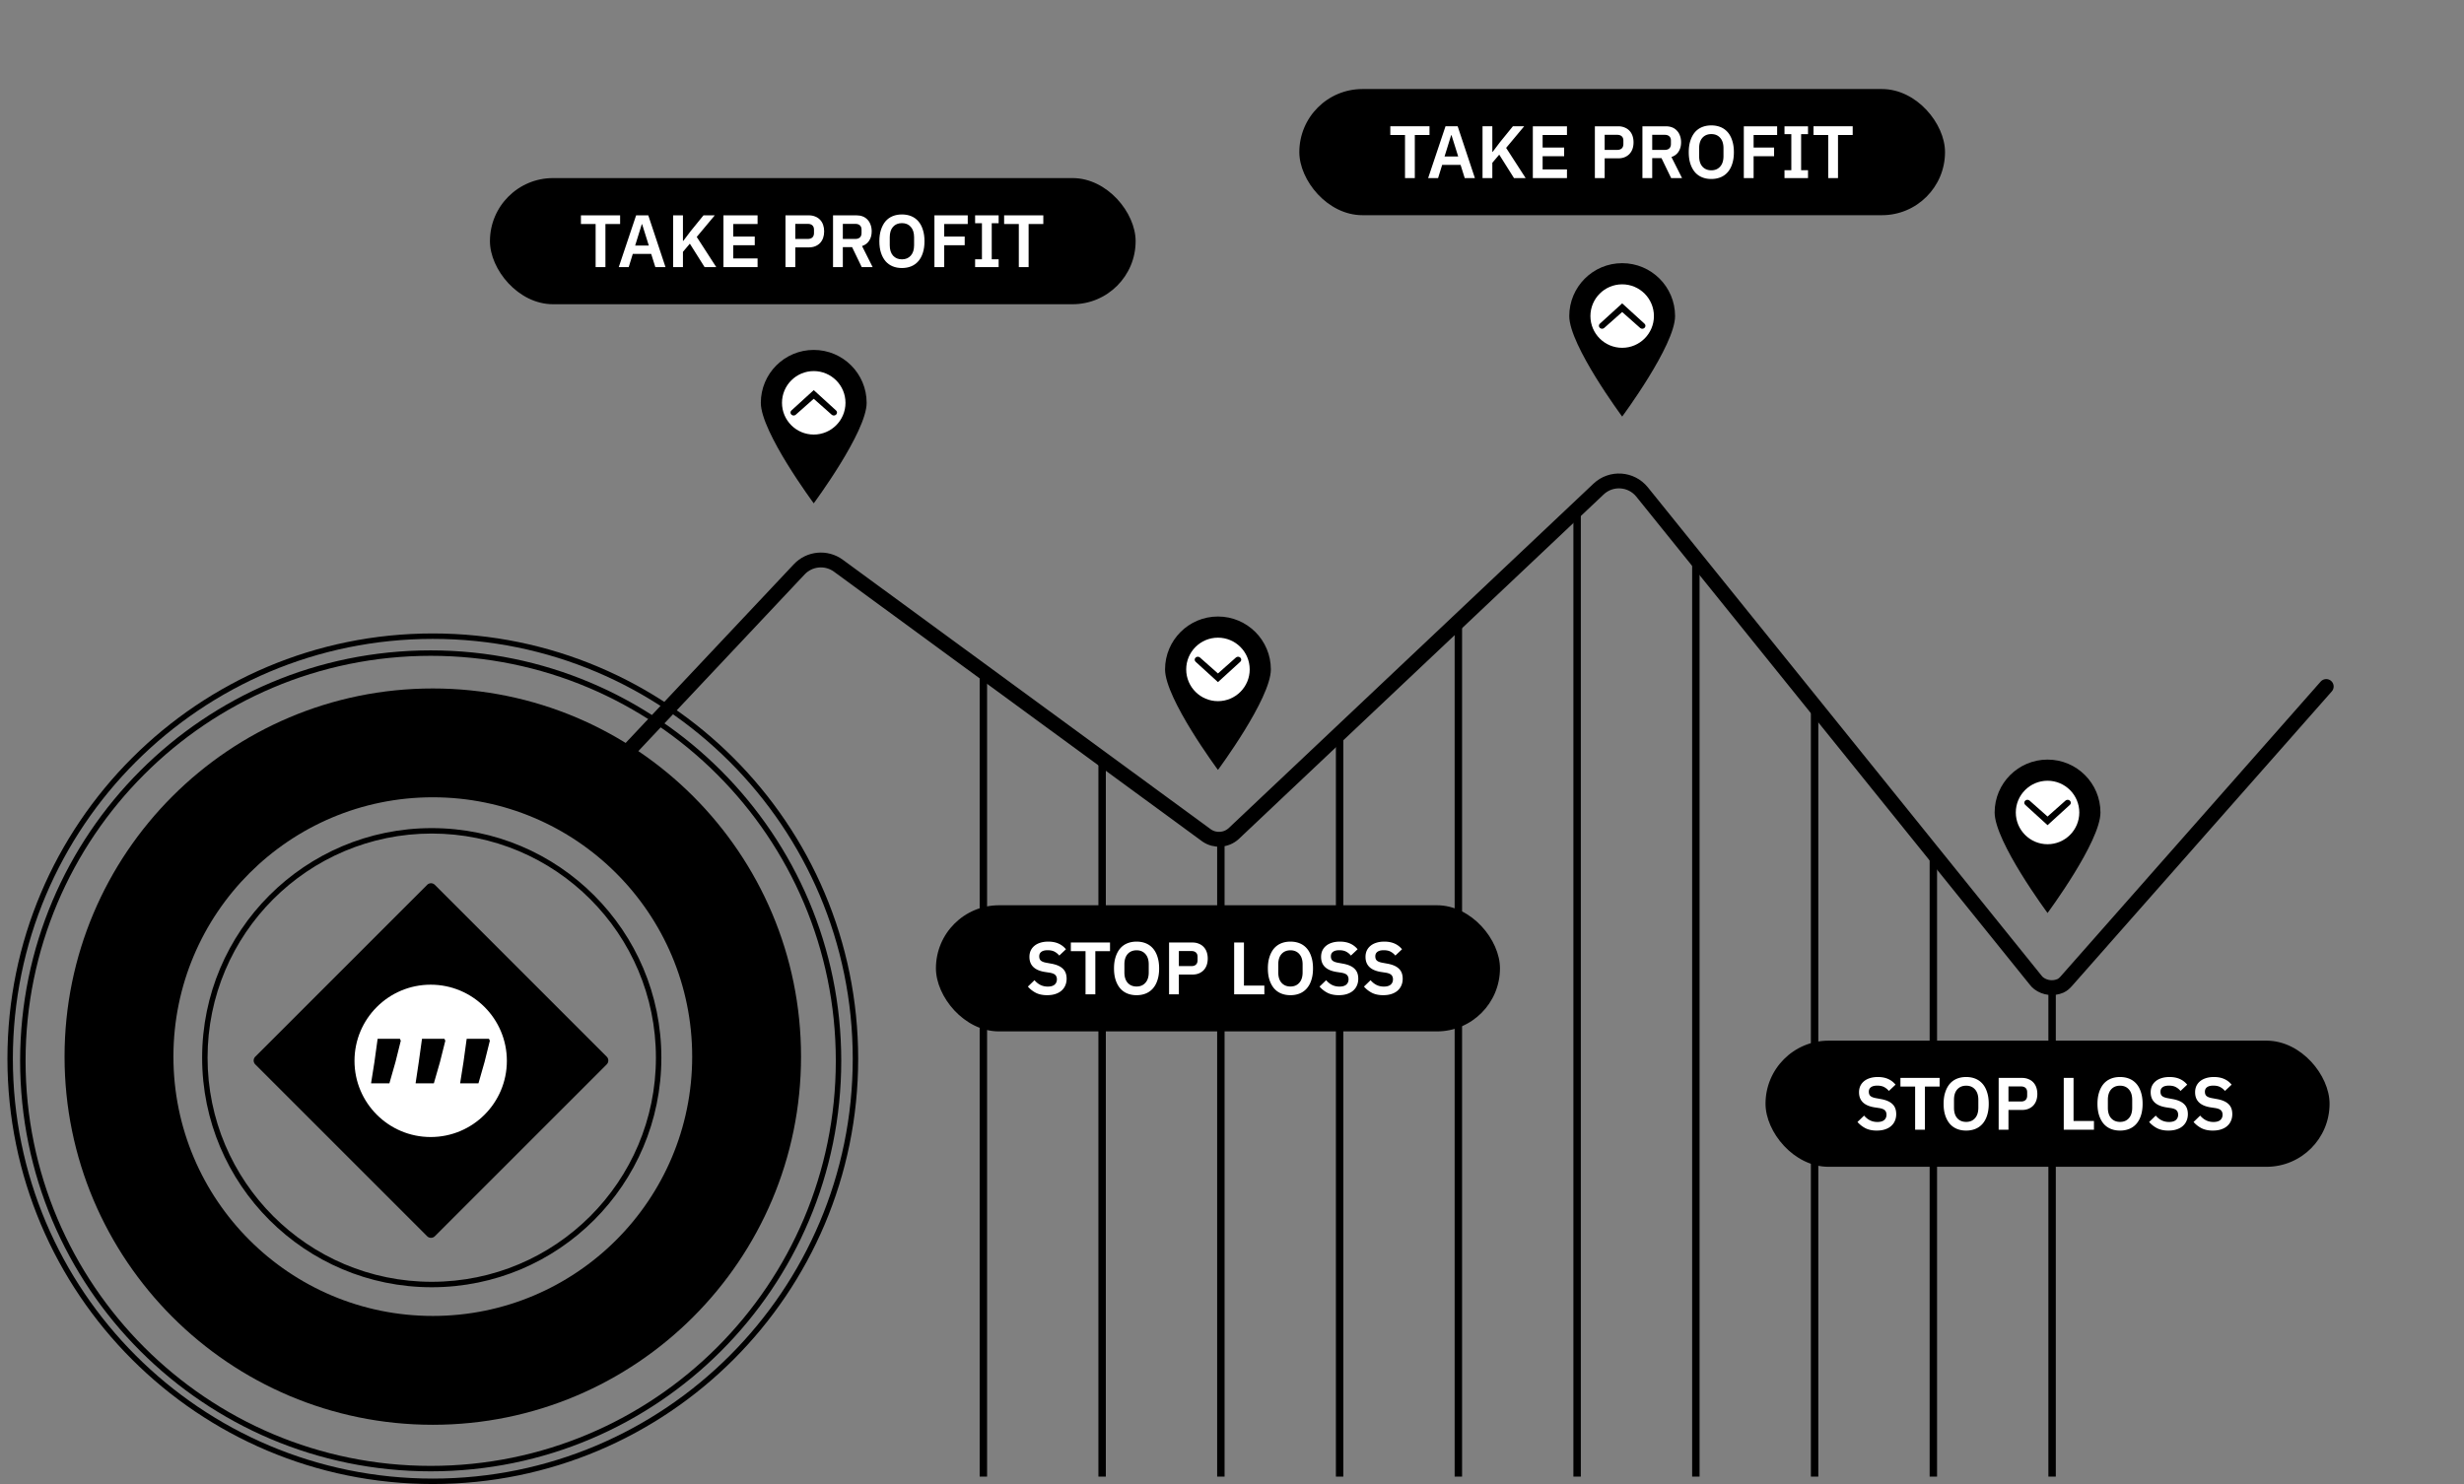 <svg width="332" height="200" viewBox="0 0 332 200" fill="none" xmlns="http://www.w3.org/2000/svg"><rect x="0" y="0" width="332" height="200" fill="#808080" stroke="none"/><g clip-path="url(#clip0)"><rect x="175.072" y="12" width="87" height="17" rx="8.5" fill="#000"/><path d="M190.632 18.19V24h-1.32v-5.81h-1.98v-1.17h5.28v1.17h-1.98zm6.726 5.81l-.56-1.78h-2.48l-.55 1.78h-1.34l2.34-6.98h1.64l2.32 6.98h-1.37zm-1.78-5.78h-.05l-.89 2.87h1.84l-.9-2.87zm6.429 2.62l-.93 1.1V24h-1.32v-6.98h1.32v3.44h.05l.99-1.31 1.73-2.13h1.52l-2.43 2.91 2.63 4.07h-1.57l-1.99-3.16zm4.527 3.16v-6.98h4.6v1.17h-3.28v1.69h2.9v1.17h-2.9v1.78h3.28V24h-4.6zm8.359 0v-6.98h3.14c.32 0 .607.053.86.16.26.1.48.247.66.44.18.187.317.413.41.68.094.267.14.56.14.88 0 .327-.046.623-.14.89-.093.26-.23.487-.41.68-.18.187-.4.333-.66.44-.253.1-.54.15-.86.15h-1.82V24h-1.32zm1.32-3.8h1.7c.254 0 .454-.067.6-.2.147-.14.22-.337.22-.59v-.46c0-.253-.073-.447-.22-.58-.146-.133-.346-.2-.6-.2h-1.7v2.03zm6.407 3.8h-1.32v-6.98h3.15c.32 0 .606.05.86.15.253.1.466.247.64.44.18.187.316.413.41.68.1.267.15.563.15.89 0 .48-.11.893-.33 1.24-.214.347-.537.593-.97.74l1.43 2.84h-1.47l-1.3-2.69h-1.25V24zm1.7-3.8c.253 0 .453-.067.6-.2.146-.14.22-.337.22-.59v-.46c0-.253-.074-.447-.22-.58-.147-.133-.347-.2-.6-.2h-1.7v2.03h1.7zm6.263 3.92c-.46 0-.877-.077-1.25-.23a2.519 2.519 0 01-.96-.69c-.26-.307-.464-.683-.61-1.13-.147-.447-.22-.967-.22-1.56 0-.587.073-1.103.22-1.55.146-.453.35-.833.61-1.14.266-.307.586-.537.96-.69.373-.153.79-.23 1.25-.23.46 0 .876.077 1.25.23.373.153.693.383.96.69.266.307.47.687.61 1.14.146.447.22.963.22 1.55 0 .593-.074 1.113-.22 1.56-.14.447-.344.823-.61 1.13-.267.307-.587.537-.96.69-.374.153-.79.23-1.25.23zm0-1.17c.5 0 .896-.167 1.19-.5.3-.333.45-.8.45-1.4v-1.08c0-.6-.15-1.067-.45-1.4-.294-.333-.69-.5-1.19-.5s-.9.167-1.2.5c-.294.333-.44.8-.44 1.4v1.08c0 .6.146 1.067.44 1.4.3.333.7.5 1.2.5zm4.379 1.05v-6.98h4.49v1.17h-3.17v1.69h2.76v1.17h-2.76V24h-1.32zm5.481 0v-1.06h.92v-4.86h-.92v-1.06h3.17v1.06h-.93v4.86h.93V24h-3.17zm7.21-5.81V24h-1.32v-5.81h-1.98v-1.17h5.28v1.17h-1.98z" fill="#fff"/><rect x="66.015" y="24" width="87" height="17" rx="8.5" fill="#000"/><path d="M81.575 30.19V36h-1.32v-5.81h-1.98v-1.17h5.28v1.17h-1.98zM88.301 36l-.56-1.78h-2.48l-.55 1.78h-1.34l2.34-6.98h1.64l2.32 6.98h-1.37zm-1.78-5.78h-.05l-.89 2.87h1.84l-.9-2.87zm6.429 2.62l-.93 1.1V36H90.7v-6.98h1.32v3.44h.05l.99-1.31 1.73-2.13h1.52l-2.43 2.91L96.51 36h-1.57l-1.99-3.16zM97.477 36v-6.98h4.6v1.17h-3.28v1.69h2.9v1.17h-2.9v1.78h3.28V36h-4.6zm8.36 0v-6.98h3.14c.32 0 .606.053.86.16.26.1.48.247.66.44.18.187.316.413.41.68.093.267.14.56.14.88 0 .327-.047.623-.14.89-.094.26-.23.487-.41.68-.18.187-.4.333-.66.44-.254.1-.54.15-.86.15h-1.82V36h-1.32zm1.32-3.8h1.7c.253 0 .453-.067.6-.2.146-.14.22-.337.22-.59v-.46c0-.253-.074-.447-.22-.58-.147-.133-.347-.2-.6-.2h-1.7v2.03zm6.406 3.8h-1.32v-6.98h3.15c.32 0 .607.05.86.15.253.1.467.247.64.44.18.187.317.413.41.68.1.267.15.563.15.89 0 .48-.11.893-.33 1.24-.213.347-.537.593-.97.74l1.43 2.84h-1.47l-1.3-2.69h-1.25V36zm1.7-3.8c.253 0 .453-.067.6-.2.147-.14.22-.337.22-.59v-.46c0-.253-.073-.447-.22-.58-.147-.133-.347-.2-.6-.2h-1.7v2.03h1.7zm6.263 3.92c-.46 0-.877-.077-1.25-.23s-.693-.383-.96-.69c-.26-.307-.463-.683-.61-1.13-.147-.447-.22-.967-.22-1.56 0-.587.073-1.103.22-1.55.147-.453.35-.833.61-1.14.267-.307.587-.537.96-.69s.79-.23 1.25-.23c.46 0 .877.077 1.25.23s.693.383.96.69.47.687.61 1.14c.147.447.22.963.22 1.55 0 .593-.073 1.113-.22 1.56-.14.447-.343.823-.61 1.13-.267.307-.587.537-.96.69s-.79.23-1.25.23zm0-1.17c.5 0 .897-.167 1.19-.5.3-.333.45-.8.45-1.4v-1.08c0-.6-.15-1.067-.45-1.4-.293-.333-.69-.5-1.19-.5s-.9.167-1.2.5c-.293.333-.44.8-.44 1.4v1.08c0 .6.147 1.067.44 1.4.3.333.7.5 1.2.5zm4.379 1.05v-6.98h4.49v1.17h-3.17v1.69h2.76v1.17h-2.76V36h-1.32zm5.482 0v-1.06h.92v-4.86h-.92v-1.06h3.17v1.06h-.93v4.86h.93V36h-3.17zm7.209-5.81V36h-1.32v-5.81h-1.98v-1.17h5.28v1.17h-1.98z" fill="#fff"/><path d="M58.591 119.25a.734.734 0 00-1.037 0l-23.159 23.159c-.286.287-.286.751 0 1.037l23.159 23.159a.734.734 0 001.037 0L81.75 143.446c.286-.286.286-.75 0-1.037L58.591 119.25z" fill="#000"/><path d="M47.765 142.97c0 5.669 4.596 10.265 10.265 10.265 5.67 0 10.265-4.596 10.265-10.265 0-5.67-4.596-10.266-10.265-10.266-5.669 0-10.265 4.596-10.265 10.266z" fill="#fff"/><path fill-rule="evenodd" clip-rule="evenodd" d="M58.316 177.348c-19.302 0-34.949-15.647-34.949-34.949s15.647-34.949 34.949-34.949c19.302 0 34.949 15.647 34.949 34.949s-15.647 34.949-34.949 34.949zm0 14.668c-27.402 0-49.617-22.214-49.617-49.617 0-27.402 22.214-49.616 49.617-49.616 27.402 0 49.616 22.214 49.616 49.616 0 27.403-22.214 49.617-49.616 49.617z" fill="#000"/><path fill-rule="evenodd" clip-rule="evenodd" d="M58.173 172.747c-16.682 0-30.206-13.523-30.206-30.205s13.524-30.206 30.206-30.206c16.682 0 30.206 13.524 30.206 30.206 0 16.682-13.524 30.205-30.206 30.205zm0 .734c-17.087 0-30.939-13.852-30.939-30.939s13.852-30.939 30.939-30.939c17.087 0 30.939 13.852 30.939 30.939s-13.852 30.939-30.939 30.939z" fill="#000"/><path fill-rule="evenodd" clip-rule="evenodd" d="M58.316 199.267c-31.25 0-56.582-25.333-56.582-56.583 0-31.249 25.333-56.582 56.582-56.582 31.25 0 56.582 25.333 56.582 56.582 0 31.25-25.333 56.583-56.582 56.583zm0 .733C26.661 200 1 174.339 1 142.684c0-31.654 25.661-57.315 57.316-57.315S115.631 111.03 115.631 142.684c0 31.655-25.661 57.316-57.315 57.316z" fill="#000"/><path fill-rule="evenodd" clip-rule="evenodd" d="M58.031 197.556c-30.147 0-54.586-24.439-54.586-54.586s24.439-54.587 54.586-54.587c30.147 0 54.586 24.439 54.586 54.587 0 30.147-24.439 54.586-54.586 54.586zm0 .733c-30.552 0-55.32-24.767-55.32-55.319 0-30.552 24.767-55.32 55.32-55.32 30.552 0 55.319 24.768 55.319 55.32 0 30.552-24.767 55.319-55.319 55.319z" fill="#000"/><path d="M313.437 92.519l-35.007 39.699c-.232.263-.492.509-.814.648-.955.409-2.066.284-2.908-.343-.16-.12-.294-.27-.42-.426l-53.034-65.792c-1.464-1.816-4.165-1.999-5.861-.398l-49.196 46.463c-1.002.889-2.479.987-3.589.237l-49.642-36.365c-1.629-1.194-3.893-.985-5.277.486L79.458 106.728" stroke="#000" stroke-width="2" stroke-linecap="round" stroke-linejoin="round"/><path d="M102.514 54.287c0 3.937 7.129 13.545 7.129 13.545s7.129-9.608 7.129-13.545c0-3.937-3.192-7.129-7.129-7.129-3.937 0-7.129 3.192-7.129 7.129z" fill="#000"/><path d="M268.758 109.497c0 3.938 7.129 13.545 7.129 13.545s7.129-9.607 7.129-13.545c0-3.937-3.192-7.128-7.129-7.128-3.937 0-7.129 3.191-7.129 7.128z" fill="#000"/><path d="M156.979 90.216c0 3.937 7.128 13.545 7.128 13.545s7.129-9.607 7.129-13.545c0-3.937-3.191-7.129-7.129-7.129-3.937 0-7.128 3.192-7.128 7.129z" fill="#000"/><path d="M211.443 42.596c0 3.937 7.129 13.545 7.129 13.545s7.128-9.608 7.128-13.545c0-3.937-3.191-7.129-7.128-7.129-3.938 0-7.129 3.192-7.129 7.129z" fill="#000"/><path d="M105.366 54.287c0 2.362 1.915 4.277 4.277 4.277 2.363 0 4.278-1.915 4.278-4.277 0-2.362-1.915-4.277-4.278-4.277-2.362 0-4.277 1.915-4.277 4.277z" fill="#fff"/><path d="M214.294 42.596c0 2.362 1.915 4.277 4.278 4.277 2.362 0 4.277-1.915 4.277-4.277 0-2.362-1.915-4.277-4.277-4.277-2.363 0-4.278 1.915-4.278 4.277z" fill="#fff"/><path d="M271.61 109.498c0 2.362 1.915 4.277 4.277 4.277s4.277-1.915 4.277-4.277c0-2.363-1.915-4.278-4.277-4.278s-4.277 1.915-4.277 4.278z" fill="#fff"/><path d="M159.83 90.216c0 2.362 1.915 4.277 4.277 4.277 2.363 0 4.278-1.915 4.278-4.277 0-2.362-1.915-4.277-4.278-4.277-2.362 0-4.277 1.915-4.277 4.277z" fill="#fff"/><path d="M107.218 55.892l2.425-2.15 2.425 2.15c.162.143.415.141.574-.004l.012-.011c.168-.153.168-.405 0-.557l-3.011-2.744-3.011 2.744c-.167.153-.167.405 0 .557l.012.011c.16.145.413.147.574.004z" fill="#000"/><path d="M216.147 44.2l2.425-2.15 2.425 2.15c.161.143.414.141.574-.004l.012-.011c.167-.153.167-.405 0-.557l-3.011-2.744-3.012 2.744c-.167.153-.167.405 0 .557l.013.011c.159.145.412.147.574.004z" fill="#000"/><path d="M161.682 88.612l2.425 2.15 2.425-2.15c.162-.143.415-.141.574.004l.012.011c.168.153.168.405 0 .557l-3.011 2.744-3.011-2.744c-.167-.153-.167-.405 0-.557l.012-.011c.16-.145.413-.147.574-.004z" fill="#000"/><path d="M273.462 107.893l2.425 2.15 2.425-2.15c.162-.143.415-.142.574.004l.012.011c.168.152.168.404 0 .557l-3.011 2.743-3.011-2.743c-.167-.153-.167-.405 0-.557l.012-.011c.16-.146.413-.147.574-.004z" fill="#000"/><path stroke="#000" d="M164.5 113v86"/><path stroke="#000" d="M180.5 98v101"/><path stroke="#000" d="M196.5 83v116"/><path stroke="#000" d="M212.5 68v131"/><path stroke="#000" d="M228.5 76v123"/><path stroke="#000" d="M244.5 95v104"/><path stroke="#000" d="M260.5 115v84"/><path stroke="#000" d="M276.5 134v65"/><path stroke="#000" d="M148.5 102v97"/><path stroke="#000" d="M132.5 90v109"/><rect x="126.107" y="122" width="76" height="17" rx="8.5" fill="#000"/><path d="M141.097 134.12c-.6 0-1.11-.107-1.53-.32-.413-.213-.77-.493-1.07-.84l.89-.86c.24.28.507.493.8.64.3.147.63.22.99.22.407 0 .714-.087.92-.26.207-.18.31-.42.31-.72 0-.233-.066-.423-.2-.57-.133-.147-.383-.253-.75-.32l-.66-.1c-1.393-.22-2.09-.897-2.09-2.03 0-.313.057-.597.17-.85.12-.253.29-.47.51-.65.22-.18.484-.317.79-.41.314-.1.667-.15 1.06-.15.527 0 .987.087 1.38.26.394.173.73.43 1.01.77l-.9.85a2.065 2.065 0 00-.63-.52c-.246-.133-.556-.2-.93-.2-.38 0-.666.073-.86.22-.186.14-.28.34-.28.6 0 .267.077.463.23.59.154.127.4.22.74.28l.65.12c.707.127 1.227.353 1.56.68.34.32.51.77.51 1.35 0 .333-.06.637-.18.91-.113.267-.283.5-.51.7-.22.193-.493.343-.82.45-.32.107-.69.16-1.11.16zm6.488-5.93V134h-1.32v-5.81h-1.98v-1.17h5.28v1.17h-1.98zm5.557 5.93c-.46 0-.877-.077-1.25-.23-.374-.153-.694-.383-.96-.69-.26-.307-.464-.683-.61-1.13-.147-.447-.22-.967-.22-1.56 0-.587.073-1.103.22-1.55.146-.453.35-.833.61-1.14.266-.307.586-.537.96-.69.373-.153.79-.23 1.25-.23.46 0 .876.077 1.25.23.373.153.693.383.96.69.266.307.47.687.61 1.14.146.447.22.963.22 1.55 0 .593-.074 1.113-.22 1.56-.14.447-.344.823-.61 1.13-.267.307-.587.537-.96.69-.374.153-.79.23-1.25.23zm0-1.17c.5 0 .896-.167 1.19-.5.3-.333.45-.8.45-1.4v-1.08c0-.6-.15-1.067-.45-1.4-.294-.333-.69-.5-1.19-.5s-.9.167-1.2.5c-.294.333-.44.8-.44 1.4v1.08c0 .6.146 1.067.44 1.4.3.333.7.5 1.2.5zm4.379 1.05v-6.98h3.14c.32 0 .607.053.86.16.26.1.48.247.66.44.18.187.317.413.41.68.093.267.14.56.14.88 0 .327-.047.623-.14.89-.093.26-.23.487-.41.68-.18.187-.4.333-.66.44-.253.1-.54.15-.86.15h-1.82V134h-1.32zm1.32-3.8h1.7c.253 0 .453-.067.6-.2.147-.14.22-.337.22-.59v-.46c0-.253-.073-.447-.22-.58-.147-.133-.347-.2-.6-.2h-1.7v2.03zm7.449 3.8v-6.98h1.32v5.81h2.75V134h-4.07zm7.584.12c-.46 0-.876-.077-1.25-.23-.373-.153-.693-.383-.96-.69-.26-.307-.463-.683-.61-1.13-.146-.447-.22-.967-.22-1.56 0-.587.074-1.103.22-1.55.147-.453.35-.833.61-1.14.267-.307.587-.537.96-.69.374-.153.79-.23 1.25-.23.46 0 .877.077 1.25.23.374.153.694.383.96.69.267.307.47.687.61 1.14.147.447.22.963.22 1.55 0 .593-.073 1.113-.22 1.56-.14.447-.343.823-.61 1.13-.266.307-.586.537-.96.69-.373.153-.79.23-1.25.23zm0-1.17c.5 0 .897-.167 1.19-.5.3-.333.45-.8.45-1.4v-1.08c0-.6-.15-1.067-.45-1.4-.293-.333-.69-.5-1.19-.5s-.9.167-1.2.5c-.293.333-.44.8-.44 1.4v1.08c0 .6.147 1.067.44 1.4.3.333.7.5 1.2.5zm6.52 1.17c-.6 0-1.11-.107-1.53-.32-.413-.213-.77-.493-1.07-.84l.89-.86c.24.28.507.493.8.64.3.147.63.22.99.22.407 0 .713-.087.92-.26.207-.18.31-.42.31-.72 0-.233-.067-.423-.2-.57-.133-.147-.383-.253-.75-.32l-.66-.1c-1.393-.22-2.09-.897-2.09-2.03 0-.313.057-.597.17-.85.12-.253.29-.47.51-.65.22-.18.483-.317.79-.41.313-.1.667-.15 1.06-.15.527 0 .987.087 1.38.26.393.173.73.43 1.01.77l-.9.85a2.065 2.065 0 00-.63-.52c-.247-.133-.557-.2-.93-.2-.38 0-.667.073-.86.22-.187.14-.28.34-.28.6 0 .267.077.463.23.59.153.127.4.22.74.28l.65.12c.707.127 1.227.353 1.56.68.34.32.51.77.51 1.35 0 .333-.06.637-.18.91-.113.267-.283.5-.51.7-.22.193-.493.343-.82.45-.32.107-.69.16-1.11.16zm5.986 0c-.6 0-1.11-.107-1.53-.32-.413-.213-.77-.493-1.07-.84l.89-.86c.24.28.507.493.8.64.3.147.63.22.99.22.407 0 .714-.087.92-.26.207-.18.31-.42.31-.72 0-.233-.066-.423-.2-.57-.133-.147-.383-.253-.75-.32l-.66-.1c-1.393-.22-2.09-.897-2.09-2.03 0-.313.057-.597.17-.85.12-.253.29-.47.51-.65.22-.18.484-.317.79-.41.314-.1.667-.15 1.06-.15.527 0 .987.087 1.38.26.394.173.73.43 1.01.77l-.9.85a2.065 2.065 0 00-.63-.52c-.246-.133-.556-.2-.93-.2-.38 0-.666.073-.86.22-.186.14-.28.34-.28.6 0 .267.077.463.23.59.154.127.4.22.74.28l.65.12c.707.127 1.227.353 1.56.68.34.32.51.77.51 1.35 0 .333-.06.637-.18.91-.113.267-.283.5-.51.7-.22.193-.493.343-.82.45-.32.107-.69.16-1.11.16z" fill="#fff"/><rect x="237.887" y="140.247" width="76" height="17" rx="8.5" fill="#000"/><path d="M252.877 152.367c-.6 0-1.11-.107-1.53-.32-.413-.214-.77-.494-1.07-.84l.89-.86c.24.28.507.493.8.64.3.146.63.22.99.22.407 0 .714-.087.92-.26.207-.18.31-.42.31-.72 0-.234-.066-.424-.2-.57-.133-.147-.383-.254-.75-.32l-.66-.1c-1.393-.22-2.09-.897-2.09-2.03 0-.314.057-.597.17-.85.12-.254.29-.47.51-.65.22-.18.484-.317.79-.41.314-.1.667-.15 1.06-.15.527 0 .987.086 1.38.26.394.173.73.43 1.01.77l-.9.85c-.173-.214-.383-.387-.63-.52-.246-.134-.556-.2-.93-.2-.38 0-.666.073-.86.22-.186.14-.28.34-.28.6 0 .266.077.463.23.59.154.126.4.22.74.28l.65.12c.707.126 1.227.353 1.56.68.34.32.51.77.51 1.35 0 .333-.06.636-.18.91-.113.266-.283.5-.51.7-.22.193-.493.343-.82.45-.32.106-.69.16-1.11.16zm6.488-5.93v5.81h-1.32v-5.81h-1.98v-1.17h5.28v1.17h-1.98zm5.557 5.93c-.46 0-.877-.077-1.25-.23a2.534 2.534 0 01-.96-.69c-.26-.307-.464-.684-.61-1.13-.147-.447-.22-.967-.22-1.56 0-.587.073-1.104.22-1.55.146-.454.35-.834.61-1.14.266-.307.586-.537.96-.69.373-.154.79-.23 1.25-.23.46 0 .876.076 1.25.23.373.153.693.383.96.69.266.306.47.686.61 1.14.146.446.22.963.22 1.55 0 .593-.074 1.113-.22 1.56-.14.446-.344.823-.61 1.13-.267.306-.587.536-.96.69-.374.153-.79.23-1.25.23zm0-1.17c.5 0 .896-.167 1.19-.5.3-.334.45-.8.45-1.4v-1.08c0-.6-.15-1.067-.45-1.4-.294-.334-.69-.5-1.19-.5s-.9.166-1.2.5c-.294.333-.44.8-.44 1.4v1.08c0 .6.146 1.066.44 1.4.3.333.7.5 1.2.5zm4.379 1.05v-6.98h3.14c.32 0 .607.053.86.16.26.1.48.246.66.44.18.186.317.413.41.68.093.266.14.56.14.88 0 .326-.047.623-.14.89-.093.26-.23.486-.41.68-.18.186-.4.333-.66.44-.253.1-.54.15-.86.15h-1.82v2.66h-1.32zm1.32-3.8h1.7c.253 0 .453-.067.6-.2.147-.14.22-.337.22-.59v-.46c0-.254-.073-.447-.22-.58-.147-.134-.347-.2-.6-.2h-1.7v2.03zm7.449 3.8v-6.98h1.32v5.81h2.75v1.17h-4.07zm7.584.12c-.46 0-.876-.077-1.25-.23-.373-.154-.693-.384-.96-.69-.26-.307-.463-.684-.61-1.13-.146-.447-.22-.967-.22-1.56 0-.587.074-1.104.22-1.55.147-.454.35-.834.61-1.14.267-.307.587-.537.96-.69.374-.154.79-.23 1.25-.23.46 0 .877.076 1.25.23.374.153.694.383.96.69.267.306.47.686.61 1.14.147.446.22.963.22 1.55 0 .593-.073 1.113-.22 1.56-.14.446-.343.823-.61 1.13-.266.306-.586.536-.96.69-.373.153-.79.23-1.25.23zm0-1.17c.5 0 .897-.167 1.19-.5.3-.334.45-.8.45-1.4v-1.08c0-.6-.15-1.067-.45-1.4-.293-.334-.69-.5-1.19-.5s-.9.166-1.2.5c-.293.333-.44.8-.44 1.4v1.08c0 .6.147 1.066.44 1.4.3.333.7.5 1.2.5zm6.52 1.17c-.6 0-1.11-.107-1.53-.32-.413-.214-.77-.494-1.07-.84l.89-.86c.24.28.507.493.8.64.3.146.63.22.99.22.407 0 .713-.087.92-.26.207-.18.31-.42.31-.72 0-.234-.067-.424-.2-.57-.133-.147-.383-.254-.75-.32l-.66-.1c-1.393-.22-2.09-.897-2.09-2.03 0-.314.057-.597.17-.85.12-.254.29-.47.51-.65.22-.18.483-.317.79-.41.313-.1.667-.15 1.06-.15.527 0 .987.086 1.38.26.393.173.73.43 1.01.77l-.9.85c-.173-.214-.383-.387-.63-.52-.247-.134-.557-.2-.93-.2-.38 0-.667.073-.86.22-.187.14-.28.34-.28.6 0 .266.077.463.23.59.153.126.4.22.74.28l.65.12c.707.126 1.227.353 1.56.68.34.32.51.77.51 1.35 0 .333-.06.636-.18.91-.113.266-.283.5-.51.7-.22.193-.493.343-.82.45-.32.106-.69.16-1.11.16zm5.986 0c-.6 0-1.11-.107-1.53-.32-.413-.214-.77-.494-1.07-.84l.89-.86c.24.28.507.493.8.64.3.146.63.22.99.22.407 0 .714-.087.92-.26.207-.18.31-.42.31-.72 0-.234-.066-.424-.2-.57-.133-.147-.383-.254-.75-.32l-.66-.1c-1.393-.22-2.09-.897-2.09-2.03 0-.314.057-.597.17-.85.12-.254.29-.47.51-.65.22-.18.484-.317.79-.41.314-.1.667-.15 1.06-.15.527 0 .987.086 1.38.26.394.173.73.43 1.01.77l-.9.85c-.173-.214-.383-.387-.63-.52-.246-.134-.556-.2-.93-.2-.38 0-.666.073-.86.22-.186.14-.28.34-.28.6 0 .266.077.463.23.59.154.126.4.22.74.28l.65.12c.707.126 1.227.353 1.56.68.34.32.51.77.51 1.35 0 .333-.06.636-.18.91-.113.266-.283.5-.51.7-.22.193-.493.343-.82.45-.32.106-.69.16-1.11.16z" fill="#fff"/><path fill-rule="evenodd" clip-rule="evenodd" d="M62.029 146h2.418c.012 0 .023-.009.027-.023l.817-2.864c0-.001 0-.001 0-.001l.708-2.841a.039.039 0 00-.002-.025l-.104-.228c-.005-.011-.015-.018-.025-.018h-2.963c-.014 0-.026.012-.028.028l-.424 3.084-0.0.001-.451 2.848c-.003.018.007.035.023.038a.01.01 0 00.005.001z" fill="#000"/><path fill-rule="evenodd" clip-rule="evenodd" d="M56.029 146h2.408c.012 0 .023-.009.027-.023l.822-2.864c0-.001 0-.001 0-.001l.713-2.841a.039.039 0 00-.002-.025l-.105-.228c-.005-.011-.015-.018-.025-.018H56.883c-.014 0-.026.012-.028.028l-.427 3.084-.427 2.849c-.003.018.008.035.023.039h.005z" fill="#000"/><path fill-rule="evenodd" clip-rule="evenodd" d="M50.029 146h2.418c.012 0 .023-.009.027-.023l.817-2.864c0-.001 0-.001 0-.001l.708-2.841a.039.039 0 00-.002-.025l-.104-.228c-.005-.011-.015-.018-.025-.018h-2.963c-.014 0-.026.012-.028.028l-.424 3.084-0.0.001-.451 2.848c-.003.018.007.035.023.038a.01.01 0 00.005.001z" fill="#000"/></g><defs><clipPath id="clip0"><path fill="#fff" d="M0 0h332v200H0z"/></clipPath></defs></svg>